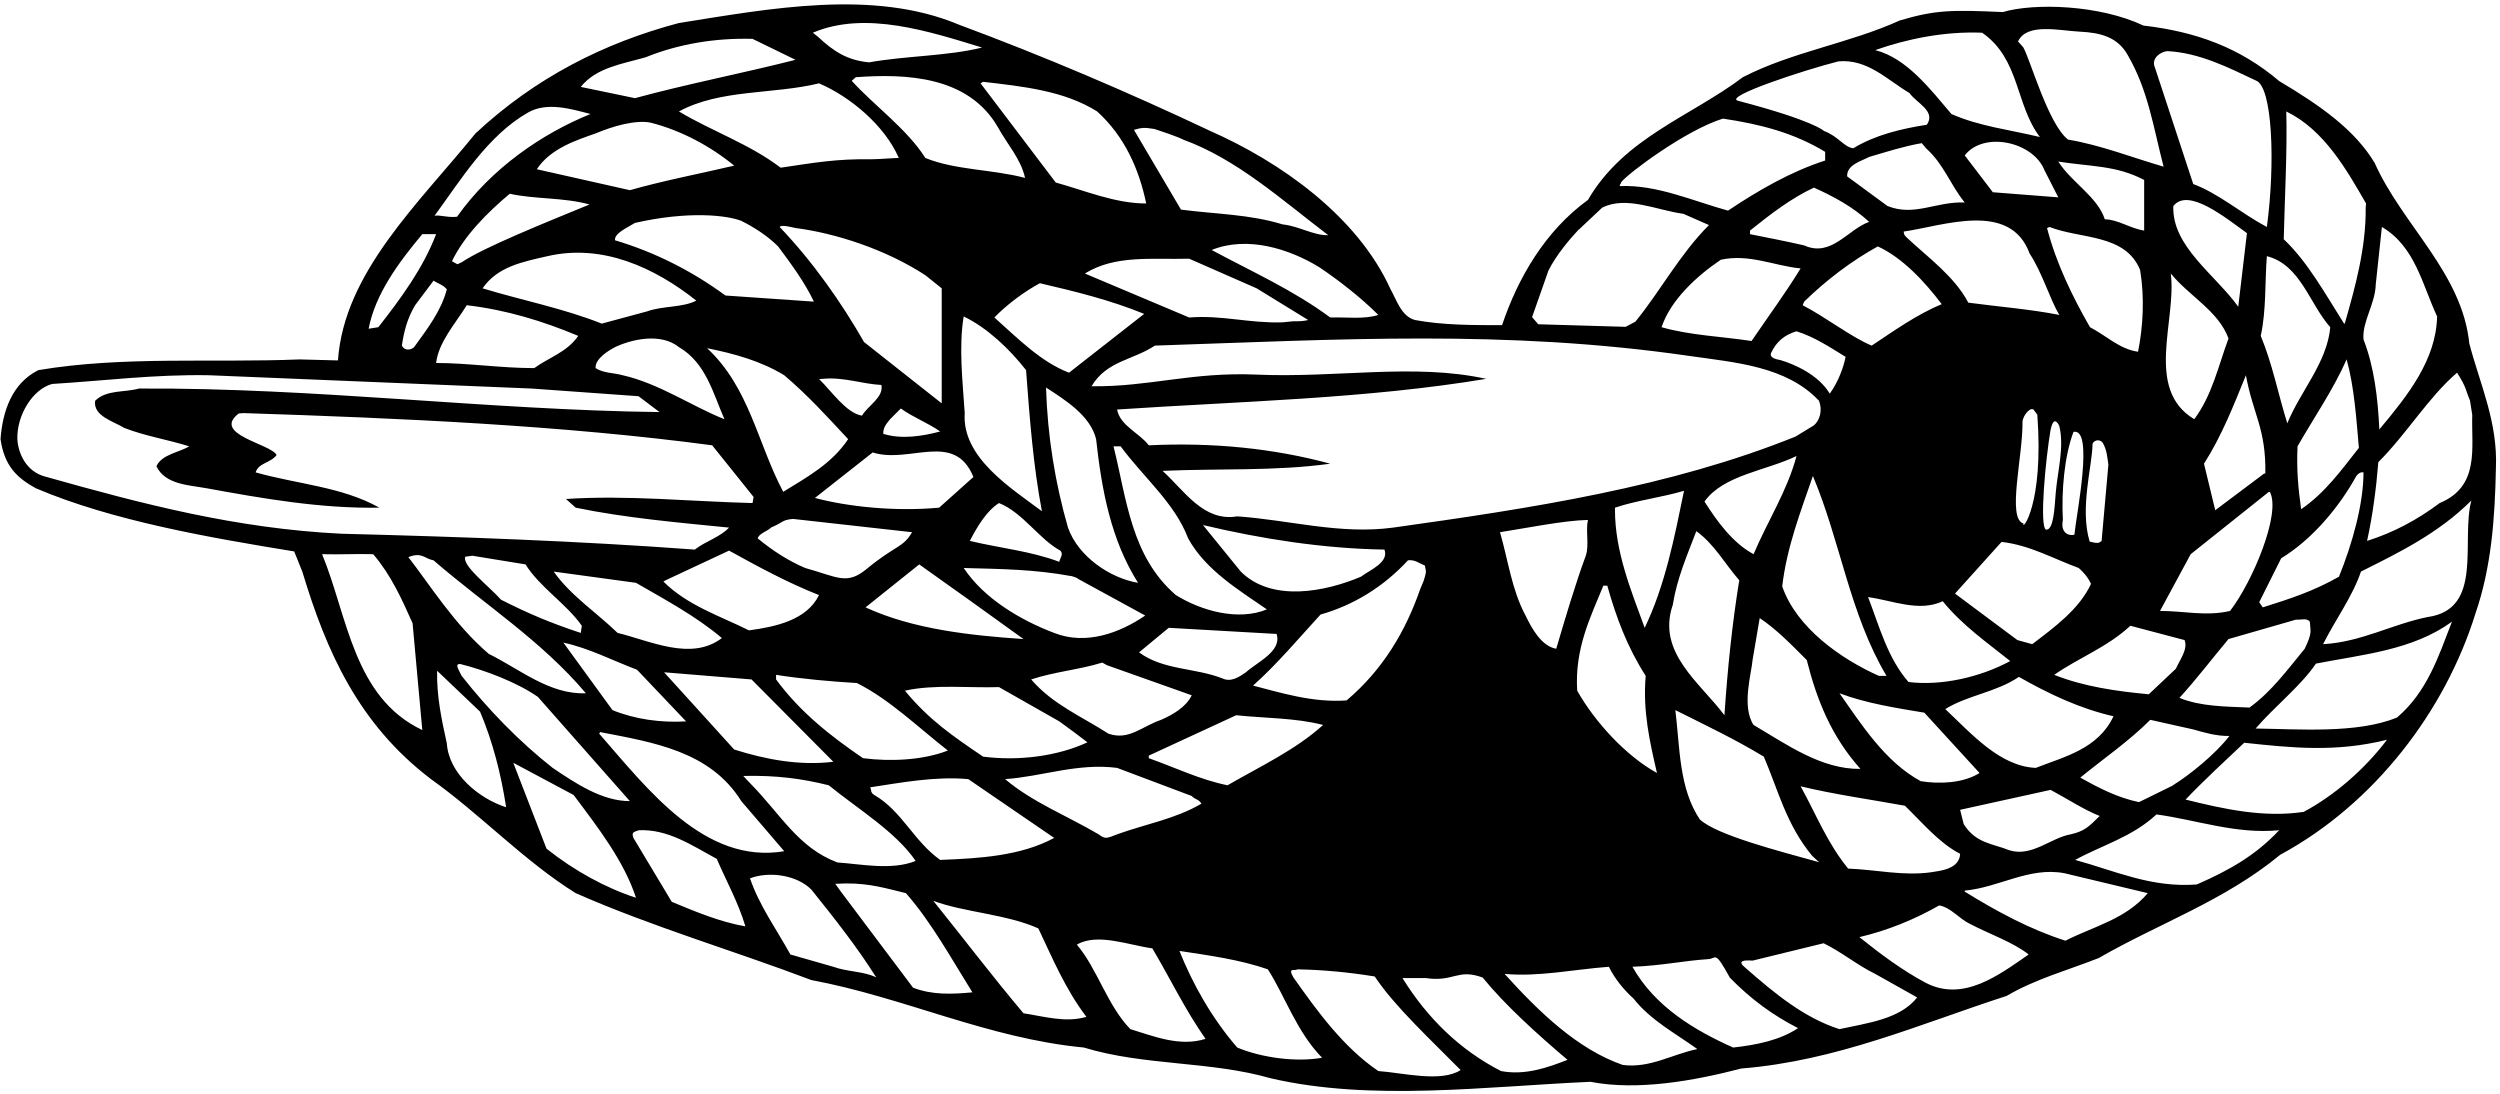 <?xml version="1.0" encoding="UTF-8"?>
<svg xmlns="http://www.w3.org/2000/svg" xmlns:xlink="http://www.w3.org/1999/xlink" width="489pt" height="214pt" viewBox="0 0 489 214" version="1.1">
<g id="surface1">
<path style=" stroke:none;fill-rule:nonzero;fill:rgb(0%,0%,0%);fill-opacity:1;" d="M 483 67.199 C 481.602 53.398 469.898 44 464.5 31.898 C 460.621 25.426 454.043 20.758 445.828 15.867 C 438.105 9.32 429.574 6.199 419.25 5 C 410.656 0.922 397.887 0.543 391.75 2.359 C 381.891 1.922 378.629 1.91 371.602 4 C 361.699 8.5 350.602 10.102 340.898 15.102 C 330.699 22.801 317.699 26.898 310.602 39.102 C 302.199 45.199 296.898 54.398 293.801 63.602 C 288 63.602 282.199 63.602 276.801 62.602 C 274.102 61.898 273.199 58.699 272 56.602 C 265.5 42.199 250.301 31.602 236.699 25.602 C 220.602 18 204.199 11 187.5 4.801 C 170.801 -2.199 150.5 1.699 132.801 4.5 C 118.102 8.398 104.699 15.199 93 26.102 C 81.898 39.801 67.301 53.301 66.102 70.5 L 58.602 70.301 C 41.898 71 24 69.602 7.5 72.398 C 2.301 75 0.5 80.5 0.102 85.898 C 0.875 91.25 3.398 93.5 7 95.5 C 22 101.898 41.125 105.176 57.625 107.875 L 57.551 107.875 L 59.148 111.852 C 63.824 127.375 70.102 141.602 84.301 152.398 C 94 159.301 102.5 168.398 112.602 174.699 C 127.602 181.301 143.398 185.898 158.699 191.699 C 176.898 195.102 193.199 203.102 212 204.898 C 223.801 208.5 236.602 207.5 248.5 210.898 C 268.199 215.5 290.699 212.5 311.102 211.602 C 320.301 213.398 331.398 211.398 340.602 209 C 359.301 207.5 375.5 200.301 392.5 194.801 C 398.102 191.5 404.398 189.801 410.5 187.398 C 422.301 180.602 435.102 176.199 446 167.199 C 464.5 157.199 478.301 139 484.199 120 C 487.301 111 488 101.5 488.199 91.602 C 488.602 82.602 485.102 75.199 483 67.199 Z M 464.699 55.602 L 465.898 44.398 C 472.398 48.199 473.801 55.699 476.699 61.898 C 476.5 70.398 471 77.301 465.398 84 C 465.102 77.801 464.398 71.801 462.301 66.398 C 462 62.898 464.602 59.5 464.699 55.602 Z M 425.09 153.602 L 418.387 156.898 C 414.102 156 410.5 154.102 406.898 152.102 C 411.301 148.5 416.398 145 420.602 140.801 L 429.102 142.699 C 431 143.25 433.574 144.023 436.074 143.949 C 433.477 147.352 428.426 151.5 425.023 153.602 Z M 310.199 108.648 C 308.125 114.273 306.199 120.801 304.398 126.898 C 301.5 126.398 299.602 122.898 298.398 120.398 C 295.699 115.398 295 109.602 293.398 104.102 C 298.5 103.301 305.898 101.801 310.602 101.699 C 310.125 103.75 310.875 106.574 310.199 108.648 Z M 313.613 114.562 L 314.387 114.562 C 316.09 120.664 318.301 126.602 321.898 132.199 C 321.301 139.102 322.699 145.102 324.102 151.199 C 318.102 147.898 312 141.301 308.5 135.102 C 307.984 126.875 311.094 120.719 313.613 114.562 Z M 321.699 122.801 C 319 115.398 315.898 107.898 315.887 99.727 L 315.898 99.301 C 320 97.898 325 97.301 329.398 96 C 327.5 105.199 325.699 114.5 321.699 122.801 Z M 327.199 118.301 C 328 113.199 330 108.602 331.801 103.898 C 335.301 106.398 337.398 110.301 340.199 113.5 C 338.801 122.102 337.898 130.898 337.301 139.898 C 332.5 133.5 324 127.602 327.199 118.301 Z M 424.602 53.5 C 428.301 58 433.898 60.801 435.898 66.199 C 433.898 71.602 432.699 77.301 429.199 82 C 419.398 76.102 425.801 62.602 424.602 53.5 Z M 437.801 60 C 433.301 53.699 424.801 48.199 425.102 40.301 C 428 36.625 435.199 42.5 439.5 45.602 Z M 443.102 92.648 L 442.898 92.602 L 433.301 99.801 L 431.102 90.699 C 434.602 85.199 436.898 79.301 439.301 73.398 C 440.699 81.102 443.25 83.773 443.102 92.648 Z M 428.5 108.398 L 443.801 96.199 L 444 96.25 C 446.199 100.449 440.602 113.801 436.199 119.5 C 431.5 120.602 427.301 119.5 422.5 119.5 Z M 427.301 125.199 C 428 127 426.398 129 425.602 130.801 L 420.301 135.801 C 413.898 135.199 407.602 134.301 401.801 132 C 406.5 128.699 412.199 126.602 416.699 122.398 Z M 380 117.602 C 383.801 122.301 388.699 125.699 393.199 129.301 C 387.301 132.5 379.602 134.199 373.301 133.398 C 369.199 128.699 367.602 122.5 365.398 116.801 C 370.102 117.398 375.301 119.801 380 117.602 Z M 352.602 59.699 L 352.898 59 C 357.199 54.801 362.199 51 367.301 48.199 C 372.102 50.398 376.5 55.102 379.801 59.5 C 374.898 61.5 370.199 64.898 366.102 67.602 C 362.199 66 357.199 62.102 352.602 59.699 Z M 395.602 82.5 C 395.699 81.102 397.426 79.25 397.926 80.352 L 398.5 81.102 C 399.816 99.031 395.316 104 395.801 102.398 C 392.5 101.5 395.699 89.199 395.602 82.5 Z M 406.602 111.102 C 407.5 111.898 408.398 112.898 409 114.199 C 406.699 119.199 401.699 122.801 397.5 126 L 394.602 125.199 L 382.398 116.102 L 391.5 106 C 397 106.602 401.898 109.398 406.602 111.102 Z M 402.801 83.324 C 403.801 87.426 402.473 92.098 402.102 96.398 C 401.875 99 401.75 103.75 400.199 103.602 C 398.875 103 400.102 89.898 401.102 84 L 401.102 84.051 C 401.75 80.875 402.789 83.281 402.801 83.324 Z M 405.574 84.477 C 409.625 83.625 406.125 100.625 405.75 104.602 C 404.5 104.875 403 104.125 403.5 101.699 C 403.199 96.102 403.773 89.273 405.574 84.477 Z M 409.301 86.801 C 409.699 85.898 411 85.898 411.398 86.801 C 412.102 88.102 412.188 89.398 412.398 90.898 L 411.074 105.801 C 410.574 106.199 410.375 106.375 408.738 105.938 C 406.75 99.375 409.289 91.008 409.301 86.801 Z M 394.898 132.398 C 400.699 135.699 406.801 138.602 413.398 140.102 C 410.398 146.5 403.801 148 398.199 150.199 C 391.199 149.898 385.699 143.602 380.5 138.699 C 384.801 136 390.5 135.398 394.898 132.398 Z M 419.398 45.102 C 416.699 44.699 414.199 42.898 411.699 42.898 C 410.301 38.5 405.102 35.602 402.602 31.602 C 408.801 32.602 413.898 32.301 419.398 35.199 Z M 418.602 52.801 C 419.5 58.125 419.199 63.898 418.199 68.801 C 414.602 68.301 411.898 65.602 408.801 64 C 405.301 57.898 402.199 51.5 400.398 44.602 L 400.898 44.398 C 407 46.801 415.699 45.699 418.602 52.801 Z M 389.801 37.602 L 384.301 30.398 C 388 25.602 397.699 27.699 399.898 33.301 L 402.602 38.602 Z M 397 49.602 C 399.5 53.398 400.898 58.398 402.801 61.602 C 397.301 60.5 391 60 385 59.199 C 382.301 54.102 377.398 50.602 373 46.5 C 372.387 45.898 372.449 45.887 372.363 45.312 L 372.301 45.301 C 380.102 44.199 393.199 39.199 397 49.602 Z M 369.199 40.301 L 361.301 34.5 C 361.199 32.199 364.137 31.5 365.602 30.699 C 369 29.699 372.398 28.602 375.898 28 L 376.715 28.988 C 380.215 32.086 381.5 36.199 384.301 39.602 C 378.602 39.398 374.5 42.398 369.199 40.301 Z M 365.602 43.398 C 361.398 44.898 358.199 50.398 352.898 48 C 349.398 47.199 345.801 46.5 342.301 45.801 L 342.301 45.102 C 346.301 41.898 350.301 38.801 354.801 36.699 C 358.602 38.398 362.5 40.5 365.602 43.398 Z M 352.199 52.5 C 349.398 57.102 345.801 62 342.602 66.699 C 336.699 65.801 330.602 65.602 325 64 C 326.801 58.602 332 53.898 336.602 50.801 C 342.199 49.602 347 52 352.199 52.5 Z M 346.398 69.102 C 347.398 66.898 349 65.5 351.398 64.801 C 354.898 65.898 357.898 67.898 361 69.801 C 360.602 71.898 359.5 74.801 357.898 77 C 355.699 73.301 351 71.25 348.238 70.426 C 347.738 70.324 346.102 70.102 346.398 69.102 Z M 369 132.199 L 367.5 132.199 C 360.102 128.898 351.398 122.801 348.602 114.699 C 349.5 107 352.199 100.102 354.602 93.102 C 360 105.898 361.801 120.102 369 132.199 Z M 363.898 150.398 C 356.301 150.5 349.602 145.699 343 141.801 C 340.602 138.199 342.602 131.676 342.801 129.102 L 344.199 120.898 C 347.5 123.102 350.398 126.102 353.398 129.102 C 355.398 137 358.199 144 363.898 150.398 Z M 343 108.398 C 338.898 106.199 335.801 101.898 333.398 98.102 C 337.102 92.898 345.398 92.102 351.398 89.199 C 349.602 96 345.699 102 343 108.398 Z M 345 148 C 347.801 154.5 349.375 161.25 354.438 167.375 L 355.812 168.648 C 347.914 166.449 335.875 163.375 332.5 160.301 C 328.398 154.199 328.602 146.301 327.699 138.898 C 333.5 141.801 339.398 144.602 345 148 Z M 352.199 153.801 C 358.801 155.398 366 156.398 372.602 157.602 C 376.102 161 379.301 164.898 383.398 167 C 383.301 170 379.449 170.336 377.801 170.602 C 372.301 171.398 367 170.102 361.5 169.898 C 357.398 164.898 355.199 159.199 352.199 153.801 Z M 375.699 152.801 C 368.699 149 364.102 141.699 359.801 135.602 C 365.102 137.602 371 138.5 376.398 139.398 L 387.199 151.199 C 384 153.199 379.398 153.398 375.699 152.801 Z M 401.102 154.5 C 404.301 156.199 407.602 158.398 410.699 159.602 C 408.602 161.699 407.699 162.602 405 163.199 C 401.102 163.898 397.398 167.699 393 166.301 C 389.801 165 386.5 165 384.102 161.199 L 383.398 158.398 Z M 426.301 136.5 C 429.602 132.898 432.699 128.801 435.898 125 L 449.102 121.199 C 450 121.301 451.199 120.801 451.801 121.602 C 451.887 123.488 452.375 123.613 450.801 126.898 C 447.5 130.898 444.301 135.301 440 138.398 C 435.301 138.199 430.398 138.199 426.301 136.5 Z M 442.602 118.801 L 441.898 117.801 L 446.199 109.199 C 452.301 105.5 457.602 99.102 460.898 93.102 C 461.301 92.602 461.699 92.301 462.301 92.398 C 462.301 98.602 460.102 106.398 457.5 112.801 C 452.602 115.602 448 117.102 442.602 118.801 Z M 449.398 87.301 C 452.602 81.699 456.398 76.199 459 70.301 C 460.5 75.699 460.898 81.898 461.398 87.602 C 458 91.898 454.801 96.398 450.102 99.602 C 449.5 95.301 449.199 91.801 449.398 87.301 Z M 447.199 21.801 C 454.602 25.398 459 33.199 462.801 39.801 L 462.727 40.613 C 462.824 48.512 460.637 56.285 458.637 63.285 L 458.5 63.301 C 455 57.801 451.398 51.199 446.699 46.801 C 446.898 38.398 447.398 29.699 447.199 21.801 Z M 455.801 64 C 455.199 70.898 449.898 76.602 447.398 82.801 C 445.602 77.102 444.5 71.199 442.199 65.699 C 443.301 60.801 443 55 443.398 50.102 C 450 51.801 451.699 59.398 455.801 64 Z M 423.898 10 C 430.199 10.301 435.949 13.25 441.25 15.75 C 444.5 16.875 445.078 31.953 443.398 44.398 C 438.5 41.801 433.898 37.801 429 36 L 421.5 13.199 C 420.699 11.398 422.625 10.125 423.898 10 Z M 406.898 6.199 C 410.801 6.398 414.199 7.199 416.199 10.801 C 420.199 17.699 421.199 24.898 423.199 32.602 C 417 30.801 411 28.398 404.5 27.301 C 400.59 24.25 397.023 11.301 395.727 9.227 L 394.727 8.113 C 396.426 4.41 402.801 6 406.898 6.199 Z M 387.699 6.398 C 395.102 11.5 394.199 20.5 399 26.801 C 393.199 25.398 387.102 24.699 381.699 22.301 C 377.602 17.5 373 11.398 366.801 9.801 C 373 7.602 380.398 6.102 387.699 6.398 Z M 359.602 12 C 365.301 11.5 369.102 15.602 373.5 18.199 C 374.898 20.199 378.699 21.699 376.898 24.398 C 371.801 25.199 366.801 26.398 362.5 29 C 360.699 28.801 359.59 26.66 356.762 25.613 C 356.762 25.613 354.875 23.625 339.965 19.711 C 336.977 18.93 352.898 13.699 359.602 12 Z M 317.102 35.637 L 317.164 35.574 C 318.352 34.012 329.602 25.5 337 23.199 C 344.398 24.301 350.898 26 357 29.699 L 357 31.398 C 350.199 33.602 344 37.199 338 41.199 C 331.102 39.301 324.102 36.102 316.898 36.398 C 316.602 36.301 317.102 35.938 317.102 35.637 Z M 302.875 52.926 C 304.379 49.891 307.129 46.66 308.844 44.844 L 308.875 44.863 L 313.375 40.625 C 318.074 38.227 324.074 41.125 329.273 41.824 L 334.273 44.023 C 328.574 49.727 324.773 56.926 319.875 62.926 L 317.977 63.926 L 300.875 63.426 L 299.676 62.023 Z M 330.301 69.602 C 339.457 70.922 349.398 71.602 355.801 78.398 C 356.5 80.199 356 82.176 354.801 83.199 L 351.199 85.398 C 326.602 95.301 299.602 99.398 272.5 103.199 C 262 104.602 252.199 101.699 242 101 C 235.398 102.102 231.699 96 227.398 92.102 C 238.602 91.602 249.398 92.199 260.199 90.699 C 249.102 87.699 237.301 86.5 224.699 87.102 C 222.898 84.699 219.102 83.301 218.5 80.102 C 242.398 78.5 267.398 78 290.699 74.102 C 276.602 71 261.48 73.965 245.789 73.273 C 233.098 72.719 224.75 75.699 213.5 75.551 C 216.5 70.551 221.5 70.5 225.898 67.602 C 262.102 66.398 294.539 64.434 330.301 69.602 Z M 117.199 143.5 L 117.398 143.199 C 127.699 145.199 138.898 146.898 145 156.699 L 153.398 166.5 C 137.898 169.102 126.801 154.5 117.199 143.5 Z M 123.199 156.699 C 117.801 156.699 112.699 153.301 108.102 150.199 C 101.602 145.102 95.398 138.699 90.301 132.199 C 89.5 130.625 89 129.875 90 129.875 C 94.801 131.074 101 133.398 105.199 136.301 Z M 91.301 59.699 C 99 60.602 106.199 62.801 113.102 65.699 C 110.898 68.898 107.398 69.898 104.5 72 C 97.898 72 91.5 71 85.301 71 C 85.801 66.898 89 63.398 91.301 59.699 Z M 81 67.898 C 80.5 68.375 79.262 68.801 78.602 67.602 C 79.023 64.875 79.602 62.398 81.199 59.699 L 84.801 54.898 C 85.699 55.5 86.699 55.699 87.398 56.602 C 86.301 60.801 83.602 64.301 81 67.898 Z M 223.801 61.398 L 209.102 72.898 C 203.602 70.801 199.102 66.199 194.5 62.102 C 196.898 59.602 200.398 57 203.398 55.398 C 210.301 57 217.199 58.699 223.801 61.398 Z M 212.199 53.5 C 218.199 49.801 225.301 50.801 232.602 50.602 L 245.801 56.398 L 255.898 62.602 C 254.625 62.875 254.074 62.836 252.977 62.836 L 250.852 63.051 C 244.25 63.25 239.102 61.602 232.602 62.102 Z M 151.801 132.898 L 151.801 132 C 156.898 132.801 162.5 133.301 167.602 133.602 C 174 136.801 179.5 142.199 185.398 146.801 C 180.602 148.699 174.199 149 168.801 148.301 C 162.5 144 156.5 139.301 151.801 132.898 Z M 163 149 C 156.5 149.801 149.898 148.602 143.602 146.602 L 129.898 131.5 L 147 132.898 Z M 152.5 44.398 C 152.898 43.898 154.602 44.398 155.602 44.602 C 163.398 45.602 173.273 48.773 181.023 53.852 L 184.199 56.398 L 184.199 78.898 L 169 66.898 C 164.602 59.199 159 51.199 152.5 44.398 Z M 159.199 59 L 141.898 57.801 C 135.199 52.898 128 49.301 120.301 47 C 120.102 45.602 122.801 44.5 124.199 43.602 C 134.773 41.199 142.262 42.125 145 43.199 C 147.602 44.5 150.199 46.199 152.199 48.199 C 154.801 51.699 157.398 55.199 159.199 59 Z M 183.898 84.398 C 180.469 85.309 176.43 85.961 172.898 84.898 L 172.781 84.906 C 172.652 83.492 173.699 82.566 174.102 82 L 176.199 79.898 C 178.699 81.699 181.5 82.699 183.898 84.398 Z M 160.898 74.102 C 165 73.699 168.602 75.102 172.398 75.301 C 172.898 77.699 169.801 79.301 168.602 81.301 C 165.5 80.801 162.625 76.461 160.227 74.16 Z M 170.699 88.5 C 177.898 90.801 186.699 84.199 190.398 93.301 L 183.699 99.301 C 175 100.102 165.801 99.102 159.398 97.398 Z M 207.199 109.898 C 201.699 107.801 195.5 107.199 189.699 105.801 C 191.102 103.102 192.898 100 195.398 98.398 C 200 100.199 203.301 105.5 207.398 107.699 C 208.102 108.398 207.301 109.199 207.199 109.898 Z M 209.488 112.676 C 209.289 112.574 211 113.086 210.801 113.188 L 224 120.398 C 219.199 123.699 212.5 126.301 206.199 123.801 C 199.602 121.301 192.5 117.102 188.5 111.102 C 196.102 111.301 202.387 111.375 209.488 112.676 Z M 188.699 80.801 C 188.301 74.699 187.5 67.801 188.5 61.898 C 193.102 64.102 197.5 68.301 200.699 72.398 C 201.398 81.801 202.102 91.102 203.801 100 C 197.801 95.5 188.102 89.5 188.699 80.801 Z M 200.199 125 C 189.898 124.301 178.602 123.102 169.301 118.801 L 179.801 110.398 C 186.602 115.199 193.398 120.102 200.199 125 Z M 177 135.102 C 182.699 133.801 189.898 134.602 195.398 134.398 L 207.199 141.102 C 209 142.398 210.898 143.801 212.699 145.199 C 206.898 147.898 199.301 148.898 192.301 148 C 186.398 144 181.801 140.898 177 135.102 Z M 201.699 132.898 C 206.199 131.398 211.102 131 215.602 129.602 L 216.523 130.113 L 233.102 136 C 232 138.301 229.398 139.801 227.102 140.801 C 223.301 142.102 220.801 144.898 216.801 143.5 C 211.699 140.199 205.898 137.801 201.699 132.898 Z M 222.801 127.602 L 228.602 122.801 L 249.699 124 C 250.801 127.398 245.898 129.5 243.699 131.5 C 242.398 132.398 240.801 133.5 239.102 132.699 C 233.801 130.602 227.5 131.102 222.801 127.602 Z M 242.699 111.801 L 235.301 102.699 C 246.699 105.398 258.699 107.301 270.801 107.5 C 271.699 110 268.102 111.398 266.199 112.801 C 259.398 115.699 248.801 117.898 242.699 111.801 Z M 247.801 119.199 C 242.199 121.5 235 119.5 230 116.398 C 221.199 108.801 220.398 97.602 217.801 87.301 L 219.199 87.301 C 223.602 93.301 229.801 98.398 232.398 105.301 C 235.801 111.5 242.301 115.398 247.801 119.199 Z M 222.602 114 C 217.199 113.102 210.898 108.898 208.898 103.199 C 206.398 94.5 204.898 85.398 204.602 75.801 C 208.301 78.199 213.301 81.301 214.398 85.898 C 215.5 95.898 217.301 105.602 222.602 114 Z M 181 30.898 C 177.398 25.199 170.699 20.398 166.602 15.801 L 167.398 15.102 C 177.102 14.398 189.398 14.801 195.199 24.898 C 197 28.199 199.699 31.102 200.5 34.801 C 194.102 33.102 186.898 33.301 181 30.898 Z M 175.801 30.898 C 175 30.898 172.125 31.125 170.648 31.148 C 163.449 31.051 159.5 31.801 152.699 32.801 C 146.5 28.102 139.301 25.699 132.801 21.801 C 140.898 17.398 151.199 18.5 160.199 16.301 C 166.301 18.898 173.102 24.602 175.801 30.898 Z M 143.602 32.398 C 136.801 34 129.898 35.301 123.199 37.199 L 105 33.102 C 107.699 29 112.875 27.375 116.5 26.102 C 119.801 24.699 124.375 23.375 127.301 24 C 133.199 25.5 139 28.602 143.602 32.398 Z M 115.301 40 C 106.801 43.5 94.625 48.375 90.301 51.301 L 89.477 51.688 L 88.398 51.102 C 90.801 46.102 95.301 41.602 99.699 37.898 C 104.699 39 110.398 38.602 115.301 40 Z M 94.398 56.398 C 97.301 52.102 102.449 51.176 107.102 50.102 C 117.797 47.629 128 52.301 136.199 58.801 C 133.5 60.199 129.602 59.801 126.602 60.898 L 117.699 63.301 C 110.199 60.301 101.898 58.699 94.398 56.398 Z M 120.301 67.898 C 123.445 66.406 129.203 65.004 132.801 67.898 C 138.102 71 139.5 77 141.699 82 C 135.398 79.5 128.898 75 121.801 73.398 C 120 72.898 118 73 116.5 72 C 116.34 70.09 119.375 68.379 120.301 67.898 Z M 138.301 68.102 C 143.699 69.199 148.801 70.602 153.398 73.398 C 158.199 77.5 161.699 81.398 165.898 85.898 C 162.699 90.699 157.898 93.301 153.199 96.199 C 148.199 86.801 146.602 75.801 138.301 68.102 Z M 150.863 103.16 C 153.215 102.188 152.898 101.699 155.102 101.5 L 178.398 104.102 C 176.602 107.199 175.18 106.605 169.5 111.301 C 165.605 114.523 163.75 112.824 157.5 111.102 C 154.199 109.699 151.102 107.699 148.199 105.301 C 148.5 104.301 150.023 103.988 150.863 103.16 Z M 160.199 116.398 C 157.801 121.301 151.699 122.602 146.5 123.301 C 140.898 120.5 134.465 118.449 129.762 113.75 L 130.199 113.5 L 142.602 107.699 C 148.398 110.898 154.102 114 160.199 116.398 Z M 141.199 124.801 C 135.199 129.398 127.102 125.301 120.801 123.801 C 116.801 119.898 111.602 116.5 108.301 111.801 L 124.398 114 C 130.102 117.301 136.102 120.5 141.199 124.801 Z M 113.801 122.398 L 113.602 123.801 C 107.801 121.898 103.301 120 98 117.301 C 95.625 114.625 90.375 110.699 91 108.898 L 92.375 108.699 L 102.801 110.398 C 105.5 114.801 110.801 118.102 113.801 122.398 Z M 124.602 131 L 134.199 141.102 C 129.301 141.398 124.199 140.699 119.801 138.898 L 110.199 125.699 C 115.301 126.801 119.801 129.199 124.602 131 Z M 146.75 153.227 L 145.375 151.773 C 151.875 151.625 156.898 152.301 162.102 153.602 C 167.898 158.301 175.199 162.699 179.102 168.398 C 174.398 170.301 168.398 169 163.801 168.699 C 156.102 165.801 152.75 159.324 146.75 153.227 Z M 171 155.5 C 170.199 155 170.5 154.5 170.199 154 C 176.199 153.102 182.898 151.801 189.398 152.398 L 206.199 163.898 C 199.699 167.398 191.801 167.898 183.898 168.199 C 178.699 164.5 176.398 158.602 171 155.5 Z M 196.602 152.398 C 203.801 151.898 210.801 149.199 218.5 150.199 L 233.102 155.699 C 233.699 156.398 234.5 156.301 235 157.199 C 229.898 160.199 224 161.199 218.5 163.199 C 216.477 163.977 216.199 164.199 214.898 163.199 C 208.801 159.602 201.898 156.898 196.602 152.398 Z M 224.699 148.301 L 224.699 147.801 L 241.801 139.898 C 247.398 140.5 253.398 140.398 258.801 141.801 C 253.398 146.699 246.5 149.898 240.102 153.602 C 234.699 152.5 229.801 150.102 224.699 148.301 Z M 245.102 134.102 C 249.898 129.801 253.898 125 258.301 120.199 C 264.699 118.398 270.602 114.801 275.398 109.602 C 276.699 109.398 277.602 110.199 278.699 110.602 C 279.051 112.102 278.938 111.977 278.438 113.699 L 277.801 115.199 C 275 123.301 270.602 130.898 263.398 137 C 256.699 137.5 250.199 135.398 245.102 134.102 Z M 269.602 61.602 C 266.801 62.5 263.398 62 260.199 62.102 C 252.898 56.699 244.801 53.102 237 48.898 C 243.898 46.102 252.102 48.602 258.102 52.301 C 262.102 55 266.301 58.301 269.602 61.602 Z M 225.801 25.227 C 230.5 26.75 231.652 27.391 231.398 27.301 C 241.867 31.09 250.602 39 259.801 46 C 257 46.102 254 44.199 250.898 43.898 C 244.398 41.898 237.898 41.898 231 41 L 221.801 25.398 C 223.25 25 223.676 24.875 225.801 25.227 Z M 214.602 21.801 C 220 26.699 222.801 33.102 224.199 39.801 C 218.102 39.801 212.301 37.301 206.5 35.699 L 191.801 16.301 L 192.301 16 C 199.898 16.898 208.102 17.699 214.602 21.801 Z M 192.102 9.301 C 185.199 11 177.199 10.898 170 12.199 C 165.801 11.801 163.125 10.125 160 7.199 L 159 6.398 C 169.301 2 181.898 6.199 192.102 9.301 Z M 126.301 11.199 C 132.699 8.602 139.898 7.398 147.199 7.602 L 155.602 11.699 C 145.398 14.301 134.5 16.398 124.199 19.199 L 113.602 17 C 116.602 13.199 121.801 12.5 126.301 11.199 Z M 103.301 22 C 107 19.898 111.699 21.301 115.5 22.301 C 106.102 26.102 96.102 32.898 89.398 42.398 C 87.5 42.602 86.102 42 85 42.199 C 90.199 35.102 95.398 26.5 103.301 22 Z M 82.602 45.801 L 85.301 45.801 C 82.801 52.398 78.398 58.398 74 64 L 72.102 64.301 C 73.398 57.5 78 51.301 82.602 45.801 Z M 8.949 93.25 C 4.875 92.25 3.5 88.25 3.398 85.898 C 3.25 81.25 6.375 76.125 10.199 75.102 C 20.102 74.5 30.301 73.199 40.898 73.398 L 104 76 L 124.898 77.5 L 129 80.602 C 95.5 80.199 61.602 75.801 27.199 76 C 24.301 76.801 20.801 76.199 18.602 78.398 C 18.199 81.398 22.199 82.398 24.301 83.699 C 28.398 85.301 32.898 86 37 87.301 C 35.102 88.5 31.625 88.852 30.602 91.199 C 32.301 94.801 36.977 94.875 40.398 95.5 C 51.398 97.508 62.699 99.5 74.199 99.301 C 66.898 95.199 58.102 94.699 50 92.398 C 50.602 90.5 52.898 90.602 54.102 89 C 53.016 86.816 41.332 84.977 46.699 80.875 L 47.602 80.801 C 78.602 81.801 110 83.199 139.301 87.102 L 147.398 97.199 L 147.199 98.398 C 135.301 98.102 122.699 96.801 110.699 97.602 L 112.602 99.301 C 122.301 101.301 132.5 102.199 142.602 103.199 C 140.801 105.102 138.102 105.801 135.898 107.5 C 112.898 105.801 90.301 105 66.801 104.398 C 46.199 103.398 27.75 98.551 8.949 93.25 Z M 63 108.398 C 66.602 108.5 69.398 108.301 73 108.398 C 76.5 112.5 78.602 117.199 80.699 121.898 L 82.602 142.801 C 69.102 136.398 68 120.5 63 108.398 Z M 79.875 108.977 C 82.523 107.898 83.102 109.324 84.801 109.602 C 94.602 118.102 105.898 125.301 114.602 135.602 C 107.5 135.898 101.699 130.898 95.602 127.898 C 88.93 122.23 83.938 114.184 79.875 108.977 Z M 87.398 145.398 C 86.398 140.801 85.398 136.301 85.5 131.199 L 93.898 139.199 C 96.398 145.102 98 151.398 99 157.898 C 93.699 156.199 87.801 151.398 87.398 145.398 Z M 106.898 166 L 100.398 149.199 L 112.199 155.5 C 117 161.898 122.102 168.5 124.398 175.602 C 118.5 173.699 112.301 170.301 106.898 166 Z M 131.398 176.398 L 123.898 163.898 C 123.398 162.602 124.238 162.738 124.898 162.398 C 130.602 162.102 135.398 165.398 140.199 168 C 142.102 172.398 144.398 176.5 145.801 181.199 C 140.699 180.301 136 178.301 131.398 176.398 Z M 163 189.102 L 154.602 186.699 C 151.898 181.801 148.5 177.102 146.699 171.801 C 150.398 170.398 155.801 171.102 158.699 174 C 163.199 179.602 167.699 185.301 171.398 191.199 C 169.199 190 165.699 190.102 163 189.102 Z M 178.602 193.199 L 164.699 174.699 L 163.375 172.875 L 165.398 172.801 C 170.312 172.773 173.398 173.801 177.199 174.699 C 182.199 180.398 186.199 187.699 190.199 194.102 C 186 194.5 182.301 194.602 178.602 193.199 Z M 200.199 198.199 C 194.199 191.102 188.375 183.426 182.574 176.227 L 182.59 176.211 C 188.387 178.414 197.102 178.852 203.102 181.602 C 205.898 187.5 208.398 193.5 212.5 198.898 C 208.398 200.102 204.199 198.801 200.199 198.199 Z M 221.102 201.301 C 216.602 196.699 214.625 189.461 210.625 184.762 L 210.688 184.738 C 214.688 182.438 220.898 184.898 225.398 185.5 C 228.898 191.398 231.801 197.5 235.801 203.199 C 230.801 204.801 225.699 202.699 221.102 201.301 Z M 242 204.898 C 237 199.102 233.301 192.5 230.699 186 C 236.602 186.898 242.5 187.699 248 189.602 L 247.988 189.602 C 251.289 194.699 253.602 201.801 258.602 206.898 C 253.5 207.801 246.801 206.898 242 204.898 Z M 269.602 209.5 C 262.699 204.801 257.602 197.699 253 191.199 C 251.812 189.137 253.199 190 253.801 189.602 C 258.898 189.699 264 190.199 268.898 191 C 272.801 196.898 280.199 203.699 285.699 209.301 C 281.898 211.801 274.199 209.801 269.602 209.5 Z M 293.602 209.5 C 285.602 205.398 279.227 199.211 274.324 191.312 L 278.887 191.312 C 284.5 192.125 285 189.398 290 191.199 C 294.301 196.5 300.699 202.301 306.602 207.301 C 302.801 208.801 298.301 210.398 293.602 209.5 Z M 317.398 208.301 C 308.5 205.199 301 197.898 294.301 190.5 C 301.102 191.102 307.898 189.602 314.699 189.102 C 315.801 191.398 317.699 193.699 319.5 195.301 C 322.898 199.602 327.699 202.102 332 205.199 C 327.102 206.199 322.699 209 317.398 208.301 Z M 339 204.898 C 331.398 201.5 323.699 196.898 319.301 189.102 C 325.176 188.875 329.188 187.926 334.199 187.602 C 335.738 187.5 335.352 185.75 338.375 191.25 C 342.477 195.449 346.801 198.602 351.699 201.102 C 348.102 203.5 343.5 204.398 339 204.898 Z M 359.801 201.301 C 352.898 199.102 347.102 194.301 341.398 189.301 C 339.625 187.875 341.199 187.773 342.801 187.898 L 356.699 184.5 C 360.199 186.199 363.301 188.801 366.801 190.5 L 375 195.102 C 371.602 199.398 365.199 200.102 359.801 201.301 Z M 376.602 192.199 C 372.102 189.801 367.801 186.602 363.699 183.301 C 369.199 182 374.398 179.898 379.301 177.102 C 381.602 177.5 383.199 179.699 385.301 180.699 C 389.102 182.699 393.801 184.301 396.801 186.699 C 391 190.699 384 196.102 376.602 192.199 Z M 404 184 C 397.102 181.801 390.602 178.301 384.301 174.398 L 384.301 174.199 C 391 173.602 396.898 169.5 403.801 170.801 L 420.102 174.699 C 415.801 179.801 409.5 181.199 404 184 Z M 429.699 173 C 420.801 173.699 413.602 170.301 405.898 168.199 C 411.199 165.301 417.102 163.699 421.801 159.301 C 429.801 160.398 437.301 163.199 445.801 162.398 C 441.199 167.301 436.102 170.199 429.699 173 Z M 450.602 158.801 C 442.699 160 434.801 158.199 427.5 156.398 C 430.598 153.102 435.469 148.582 438.969 145.281 C 438.945 145.281 438.922 145.277 438.898 145.273 L 438.977 145.273 C 438.973 145.277 438.969 145.281 438.969 145.281 C 448.34 146.281 456.824 147.195 466.898 144.699 C 462.5 150.5 456.602 155.602 450.602 158.801 Z M 468.801 140.398 L 468.852 140.352 C 461.051 143.551 449.5 142.602 441.199 142.5 C 444.898 138.199 450.102 134.102 453 129.801 C 462.199 128 471.898 127.199 479.602 121.602 C 477 128.301 474.801 135.301 468.801 140.398 Z M 474.801 120.699 C 467.898 122.102 461.801 125.602 454.398 126 C 456.801 121.199 460.199 116.602 461.801 111.801 C 469.199 108.102 477 104.301 483.398 97.898 C 481.301 105.801 485.898 119.199 474.801 120.699 Z M 477.199 98.398 C 472.801 101.699 468.102 104.199 463 105.801 C 464.102 100.801 464.801 95.398 465.199 90.398 C 470.801 84.801 475 77.699 480.602 72.898 C 482.504 75.867 482.266 76.332 483.125 78.324 L 483.574 81.148 C 483.375 87.648 485.102 95.102 477.199 98.398 "/>
</g>
</svg>
